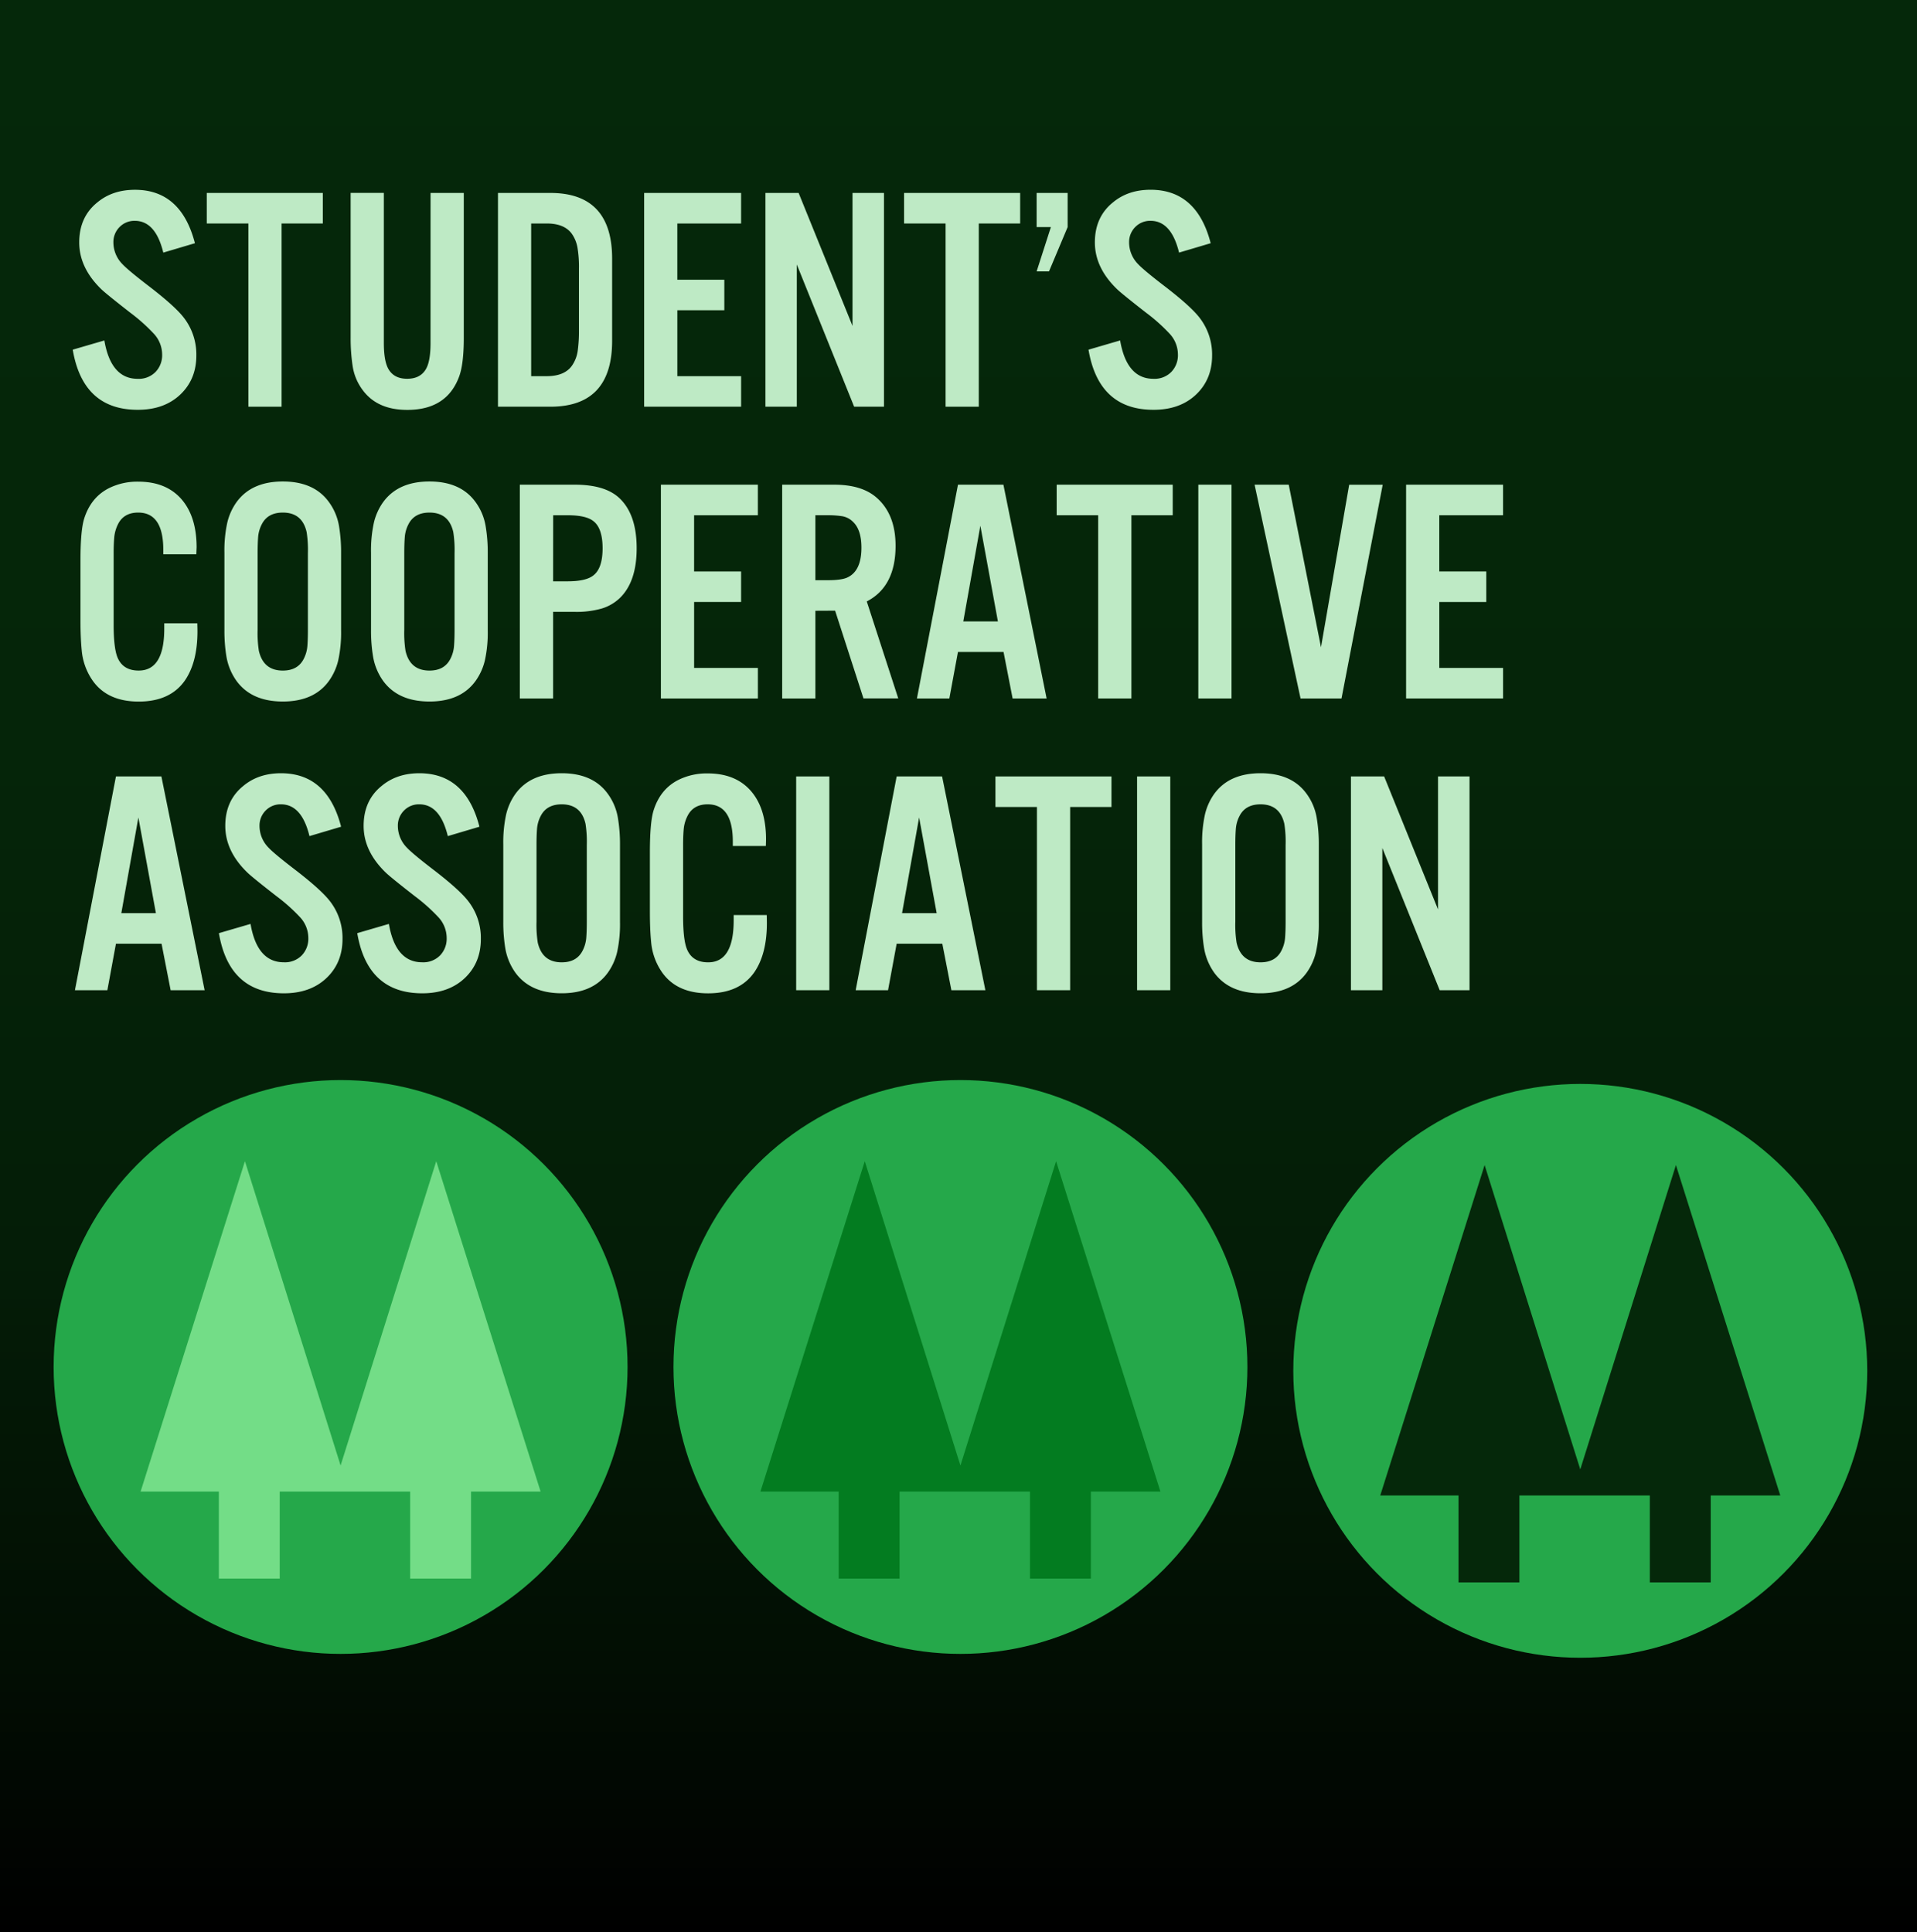<svg id="Layer_1" data-name="Layer 1" xmlns="http://www.w3.org/2000/svg" xmlns:xlink="http://www.w3.org/1999/xlink" viewBox="0 0 992 1000"><defs><style>.cls-1{fill:#0a3a12;}.cls-2{fill:url(#linear-gradient);}.cls-3{fill:#beeac5;}.cls-4{fill:#25a84a;}.cls-5{fill:#73dd87;}.cls-6{fill:#037c20;}.cls-7{fill:#05280a;}</style><linearGradient id="linear-gradient" x1="496" x2="496" y2="1001.48" gradientUnits="userSpaceOnUse"><stop offset="0" stop-color="#05280a"/><stop offset="0.39" stop-color="#052509"/><stop offset="0.65" stop-color="#041d07"/><stop offset="0.86" stop-color="#020e03"/><stop offset="1"/></linearGradient></defs><title>intro-narrow</title><rect class="cls-1" x="418" y="494" width="155" height="212"/><rect class="cls-2" width="992" height="1000"/><path class="cls-3" d="M100.87,125.88,84.5,130.74q-4-16.45-14.75-16.45A10.72,10.72,0,0,0,62,117.37a11,11,0,0,0-3.32,8.19,16.05,16.05,0,0,0,4.62,11.1q3,3.24,14.67,12.16,11.92,9.24,16.54,14.83A31.06,31.06,0,0,1,101.6,184q0,12.24-8.19,20.1-8.35,8-22.13,8-28.37,0-33.64-31.12L54,176.21q3.4,19.86,17.26,19.86a12.17,12.17,0,0,0,9.24-3.57,12.44,12.44,0,0,0,3.4-9.08,15.82,15.82,0,0,0-4.3-10.7,91.77,91.77,0,0,0-12.16-10.86q-12.48-9.73-15-12.16Q41,138.61,41,125.47t9.32-20.67q7.86-6.57,19.53-6.57Q93.73,98.24,100.87,125.88Z"/><path class="cls-3" d="M145.71,115.67V210.5H128.53V115.67H107V99.86h60.06v15.81Z"/><path class="cls-3" d="M222.81,99.86H240v75q0,13.37-2.35,19.86-6.32,17.43-26.91,17.43-15.32,0-22.86-10a27.61,27.61,0,0,1-5.43-12.89,96.7,96.7,0,0,1-1-14.43v-75h17.18v77.73q0,9.4,2.43,13.54,2.92,4.95,9.65,4.94t9.65-4.94q2.43-4.05,2.43-13.54Z"/><path class="cls-3" d="M257.69,210.5V99.86h27.07q32.26,0,32,34.61v41.42q.24,34.61-32,34.61Zm17.18-15.81h8.35q8.83-.08,12.64-5.27a17.63,17.63,0,0,0,3.08-7.78,73.7,73.7,0,0,0,.65-10.46v-32a60.6,60.6,0,0,0-.81-11.31,17.65,17.65,0,0,0-2.92-6.93q-3.81-5.19-12.64-5.27h-8.35Z"/><path class="cls-3" d="M383.5,99.86v15.81h-33v29.1h24.32v15.81H350.51v34.12h33V210.5H333.33V99.86Z"/><path class="cls-3" d="M457.44,99.86V210.5H442l-29.67-73.6v73.6H396.09V99.86h17.18l27.88,68.82V99.86Z"/><path class="cls-3" d="M506.5,115.67V210.5H489.32V115.67H467.84V99.86H527.9v15.81Z"/><path class="cls-3" d="M552.48,99.86v17.67l-9.65,22.94h-6.4l7.38-22.94h-7.38V99.86Z"/><path class="cls-3" d="M626.5,125.88l-16.37,4.86q-4-16.45-14.75-16.45a10.72,10.72,0,0,0-7.78,3.08,11,11,0,0,0-3.32,8.19,16.05,16.05,0,0,0,4.62,11.1q3,3.24,14.67,12.16,11.92,9.24,16.54,14.83A31.06,31.06,0,0,1,627.23,184q0,12.24-8.19,20.1-8.35,8-22.13,8-28.37,0-33.64-31.12l16.37-4.78q3.4,19.86,17.26,19.86a12.17,12.17,0,0,0,9.24-3.57,12.44,12.44,0,0,0,3.4-9.08,15.82,15.82,0,0,0-4.3-10.7,91.77,91.77,0,0,0-12.16-10.86q-12.48-9.73-15-12.16-11.51-11.1-11.51-24.24t9.32-20.67q7.86-6.57,19.53-6.57Q619.37,98.24,626.5,125.88Z"/><path class="cls-3" d="M101.6,286.85H84.5v-2.27q0-19.29-13-19.29-7.05,0-10.13,5.43A19.14,19.14,0,0,0,59.13,278q-.33,3.73-.32,8.59v36.8q0,11.59,1.86,16.54,2.75,7.13,11.1,7.13Q85,347.07,85,325.35v-2.76h17.1q.08,2.84.08,4.13,0,16-6.48,25.45-7.62,10.94-23.91,10.94-17.26,0-24.8-12.32a32.22,32.22,0,0,1-4.7-14.18q-.65-6.48-.65-15.56V290.17q0-15.88,2-22,3.57-11,13-15.64a32.93,32.93,0,0,1,14.91-3.24q14.1,0,22,8.67,8.19,9.08,8.19,25.37Q101.68,284.58,101.6,286.85Z"/><path class="cls-3" d="M176.51,286v40.28a67.59,67.59,0,0,1-1.46,15.4,30.16,30.16,0,0,1-4.86,10.78q-7.7,10.62-23.83,10.62T122.45,352.5a30.45,30.45,0,0,1-5.27-12.64,81.36,81.36,0,0,1-1.05-13.54V286a67.6,67.6,0,0,1,1.46-15.4,30.17,30.17,0,0,1,4.86-10.78q7.78-10.62,23.91-10.62t23.83,10.62a29.15,29.15,0,0,1,5.27,12.64A81.59,81.59,0,0,1,176.51,286Zm-43.2.32V326a59.25,59.25,0,0,0,.65,10.86q2.35,10.21,12.4,10.21,7.7,0,10.78-6a17.5,17.5,0,0,0,1.95-7.13q.24-3.24.24-7.94V286.36a60.11,60.11,0,0,0-.65-10.94q-2.27-10.13-12.32-10.13-7.78,0-10.86,6a17.38,17.38,0,0,0-1.95,7.05Q133.31,281.66,133.31,286.36Z"/><path class="cls-3" d="M252.4,286v40.28a67.59,67.59,0,0,1-1.46,15.4,30.16,30.16,0,0,1-4.86,10.78q-7.7,10.62-23.83,10.62T198.33,352.5a30.45,30.45,0,0,1-5.27-12.64A81.36,81.36,0,0,1,192,326.32V286a67.6,67.6,0,0,1,1.46-15.4,30.17,30.17,0,0,1,4.86-10.78q7.78-10.62,23.91-10.62t23.83,10.62a29.15,29.15,0,0,1,5.27,12.64A81.59,81.59,0,0,1,252.4,286Zm-43.2.32V326a59.25,59.25,0,0,0,.65,10.86q2.35,10.21,12.4,10.21,7.7,0,10.78-6a17.5,17.5,0,0,0,1.95-7.13q.24-3.24.24-7.94V286.36a60.11,60.11,0,0,0-.65-10.94q-2.27-10.13-12.32-10.13-7.78,0-10.86,6a17.38,17.38,0,0,0-1.95,7.05Q209.2,281.66,209.2,286.36Z"/><path class="cls-3" d="M286.22,316.68V361.5H269V250.86h28.45q15.88,0,23.26,7.13,8.75,8.43,8.75,25.78t-8.75,25.78a23.29,23.29,0,0,1-9.4,5.43,47.76,47.76,0,0,1-13.86,1.7Zm0-15.81h7.46q9.48,0,13.29-3,4.86-3.65,4.86-14.1T307,269.67q-3.81-3-13.29-3h-7.46Z"/><path class="cls-3" d="M392.18,250.86v15.81h-33v29.1H383.5v15.81H359.19v34.12h33V361.5H342V250.86Z"/><path class="cls-3" d="M421.94,316.11V361.5H404.76V250.86h26.91q14.26,0,21.88,6.65,9.89,8.59,9.89,25,0,21.08-14.91,28.77l16.29,50.17h-18l-14.67-45.39Zm0-15.81h6.24q7.05,0,10.05-1.3,7.54-3.24,7.54-15.56,0-9.08-4.21-13.21a10.35,10.35,0,0,0-5.92-3.08,48.75,48.75,0,0,0-7.46-.49h-6.24Z"/><path class="cls-3" d="M519.31,337.43H495.72l-4.46,24.07H474.49l21.24-110.64h23.51L541.6,361.5H524Zm-2.92-15.81-9.08-49.52-8.83,49.52Z"/><path class="cls-3" d="M585.47,266.67V361.5H568.28V266.67H546.8V250.86h60.06v15.81Z"/><path class="cls-3" d="M637.28,250.86V361.5H620.1V250.86Z"/><path class="cls-3" d="M694.2,361.5H673L649.22,250.86h17.67L683.58,335l14.59-84.13h17.35Z"/><path class="cls-3" d="M777.79,250.86v15.81h-33v29.1h24.32v15.81H744.8v34.12h33V361.5H727.62V250.86Z"/><path class="cls-3" d="M83.6,488.43H60L55.56,512.5H38.78L60,401.86H83.52L105.89,512.5H88.3Zm-2.92-15.81L71.61,423.1l-8.83,49.52Z"/><path class="cls-3" d="M176.51,427.88l-16.37,4.86q-4-16.45-14.75-16.45a10.72,10.72,0,0,0-7.78,3.08,11,11,0,0,0-3.32,8.19,16.05,16.05,0,0,0,4.62,11.1q3,3.24,14.67,12.16,11.92,9.24,16.54,14.83A31.06,31.06,0,0,1,177.24,486q0,12.24-8.19,20.1-8.35,8-22.13,8-28.37,0-33.64-31.13l16.37-4.78q3.4,19.86,17.26,19.86a12.17,12.17,0,0,0,9.24-3.57,12.44,12.44,0,0,0,3.4-9.08,15.82,15.82,0,0,0-4.3-10.7,91.81,91.81,0,0,0-12.16-10.86q-12.48-9.73-15-12.16-11.51-11.1-11.51-24.24t9.32-20.67q7.86-6.57,19.53-6.57Q169.38,400.24,176.51,427.88Z"/><path class="cls-3" d="M248.1,427.88l-16.37,4.86q-4-16.45-14.75-16.45a10.72,10.72,0,0,0-7.78,3.08,11,11,0,0,0-3.32,8.19,16.05,16.05,0,0,0,4.62,11.1q3,3.24,14.67,12.16,11.92,9.24,16.54,14.83A31.06,31.06,0,0,1,248.83,486q0,12.24-8.19,20.1-8.35,8-22.13,8-28.37,0-33.64-31.13l16.37-4.78q3.4,19.86,17.26,19.86a12.17,12.17,0,0,0,9.24-3.57,12.44,12.44,0,0,0,3.4-9.08,15.82,15.82,0,0,0-4.3-10.7,91.81,91.81,0,0,0-12.16-10.86q-12.48-9.73-15-12.16-11.51-11.1-11.51-24.24t9.32-20.67q7.86-6.57,19.53-6.57Q241,400.24,248.1,427.88Z"/><path class="cls-3" d="M320.83,437v40.28a67.59,67.59,0,0,1-1.46,15.4,30.16,30.16,0,0,1-4.86,10.78q-7.7,10.62-23.83,10.62T266.76,503.5a30.45,30.45,0,0,1-5.27-12.64,81.36,81.36,0,0,1-1.05-13.54V437a67.6,67.6,0,0,1,1.46-15.4,30.17,30.17,0,0,1,4.86-10.78q7.78-10.62,23.91-10.62t23.83,10.62a29.15,29.15,0,0,1,5.27,12.64A81.59,81.59,0,0,1,320.83,437Zm-43.2.32V477a59.25,59.25,0,0,0,.65,10.86q2.35,10.21,12.4,10.21,7.7,0,10.78-6a17.5,17.5,0,0,0,1.95-7.13q.24-3.24.24-7.94V437.36a60.11,60.11,0,0,0-.65-10.94q-2.27-10.13-12.32-10.13-7.78,0-10.86,6a17.38,17.38,0,0,0-1.95,7.05Q277.63,432.66,277.63,437.36Z"/><path class="cls-3" d="M396.31,437.85h-17.1v-2.27q0-19.29-13-19.29-7.05,0-10.13,5.43a19.14,19.14,0,0,0-2.27,7.29q-.33,3.73-.32,8.59v36.8q0,11.59,1.86,16.54,2.75,7.13,11.1,7.13,13.21,0,13.21-21.72v-2.76h17.1q.08,2.84.08,4.13,0,16-6.48,25.45-7.62,10.94-23.91,10.94-17.26,0-24.8-12.32a32.22,32.22,0,0,1-4.7-14.18q-.65-6.48-.65-15.56V441.17q0-15.88,2-22,3.57-11,13-15.64a32.93,32.93,0,0,1,14.91-3.24q14.1,0,22,8.67,8.19,9.08,8.19,25.37Q396.39,435.58,396.31,437.85Z"/><path class="cls-3" d="M429.16,401.86V512.5H412V401.86Z"/><path class="cls-3" d="M487.62,488.43H464l-4.46,24.07H442.79L464,401.86h23.51L509.91,512.5H492.32Zm-2.92-15.81-9.08-49.52-8.83,49.52Z"/><path class="cls-3" d="M553.78,417.67V512.5H536.59V417.67H515.11V401.86h60.06v15.81Z"/><path class="cls-3" d="M605.59,401.86V512.5H588.41V401.86Z"/><path class="cls-3" d="M682.45,437v40.28a67.59,67.59,0,0,1-1.46,15.4,30.16,30.16,0,0,1-4.86,10.78q-7.7,10.62-23.83,10.62T628.38,503.5a30.45,30.45,0,0,1-5.27-12.64,81.36,81.36,0,0,1-1.05-13.54V437a67.6,67.6,0,0,1,1.46-15.4,30.17,30.17,0,0,1,4.86-10.78q7.78-10.62,23.91-10.62t23.83,10.62a29.15,29.15,0,0,1,5.27,12.64A81.59,81.59,0,0,1,682.45,437Zm-43.2.32V477a59.25,59.25,0,0,0,.65,10.86q2.35,10.21,12.4,10.21,7.7,0,10.78-6a17.5,17.5,0,0,0,1.95-7.13q.24-3.24.24-7.94V437.36a60.11,60.11,0,0,0-.65-10.94q-2.27-10.13-12.32-10.13-7.78,0-10.86,6a17.38,17.38,0,0,0-1.95,7.05Q639.25,432.66,639.25,437.36Z"/><path class="cls-3" d="M760.44,401.86V512.5H745l-29.67-73.6v73.6H699.08V401.86h17.18l27.88,68.82V401.86Z"/><circle class="cls-4" cx="176.25" cy="707.5" r="148.5"/><polygon class="cls-5" points="113.25 817 113.25 772 72.75 772 126.75 601 176.25 758.5 225.75 601 279.75 772 243.75 772 243.75 817 212.25 817 212.25 772 144.75 772 144.75 817 113.25 817"/><circle class="cls-4" cx="497" cy="707.5" r="148.5"/><polygon class="cls-6" points="434 817 434 772 393.5 772 447.5 601 497 758.5 546.5 601 600.5 772 564.5 772 564.5 817 533 817 533 772 465.5 772 465.5 817 434 817"/><circle class="cls-4" cx="817.75" cy="709.5" r="148.5"/><polygon class="cls-7" points="754.75 819 754.75 774 714.25 774 768.25 603 817.75 760.5 867.25 603 921.25 774 885.25 774 885.25 819 853.75 819 853.75 774 786.25 774 786.25 819 754.75 819"/></svg>